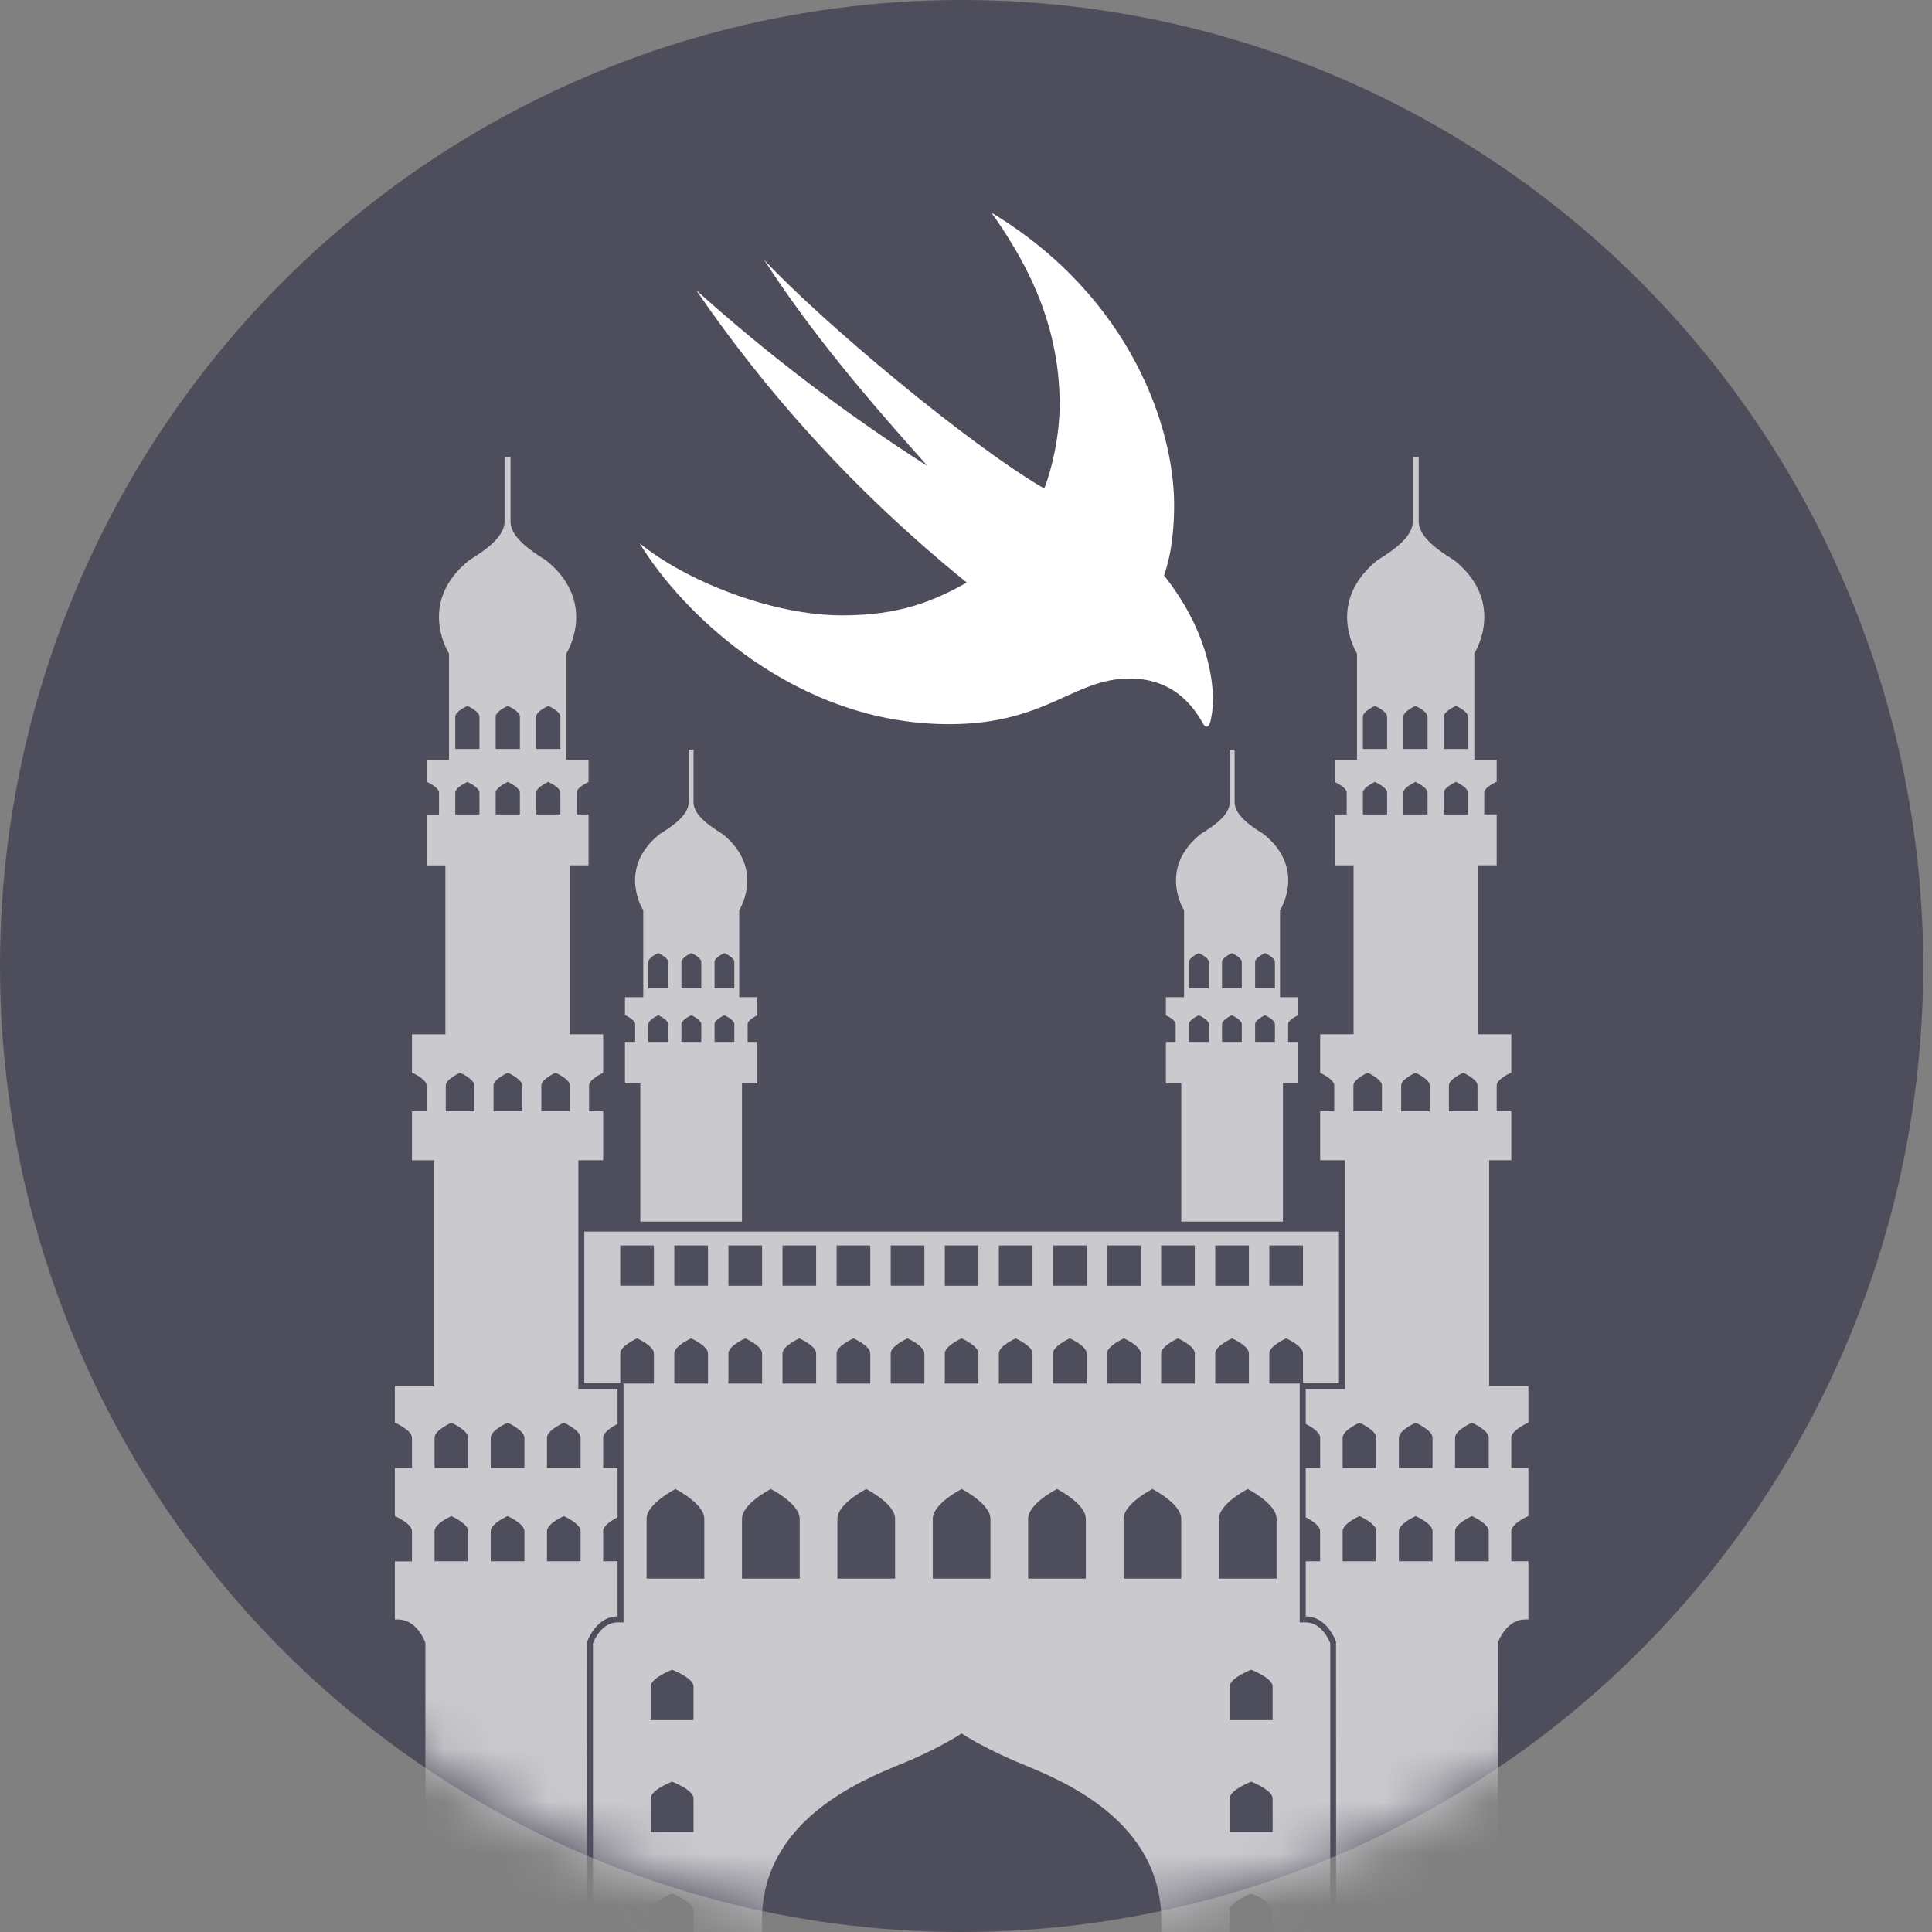<svg width="37" height="37" viewBox="0 0 37 37" fill="none" xmlns="http://www.w3.org/2000/svg">
<rect x="0" y="0" width="37" height="37" fill="#808080" stroke="none"/>
<ellipse cx="18.416" cy="18.5" rx="18.416" ry="18.5" fill="#4E4D5B"/>
<path d="M12.248 10.403C13.143 11.131 14.788 11.785 16.131 11.785C17.239 11.785 17.885 11.508 18.515 11.157C16.313 9.372 14.647 7.476 13.331 5.555C14.705 6.791 16.183 7.916 17.765 8.927C16.589 7.613 15.527 6.361 14.632 4.974C15.746 6.168 18.541 8.508 19.998 9.356C20.133 9.026 20.294 8.361 20.294 7.749C20.294 6.073 19.545 4.869 18.988 4.073C21.674 5.696 22.486 8.22 22.486 9.665C22.486 9.989 22.465 10.529 22.293 11.021C23.084 12.021 23.23 12.932 23.23 13.408C23.23 13.581 23.204 13.717 23.178 13.827C23.136 13.968 23.069 13.921 23.032 13.842C22.892 13.607 22.533 12.994 21.632 12.994C20.555 12.994 20.04 13.869 18.176 13.869C15.251 13.869 13.081 11.769 12.248 10.403Z" fill="white"/>
<mask id="mask0_368_494" style="mask-type:alpha" maskUnits="userSpaceOnUse" x="0" y="0" width="37" height="37">
<ellipse cx="18.584" cy="18.5" rx="18.416" ry="18.5" fill="white"/>
</mask>
<g mask="url(#mask0_368_494)">
<mask id="mask1_368_494" style="mask-type:alpha" maskUnits="userSpaceOnUse" x="-1" y="4" width="39" height="39">
<ellipse cx="18.416" cy="23.253" rx="18.838" ry="19.18" fill="white"/>
</mask>
<g mask="url(#mask1_368_494)">
</g>
<path d="M11.827 30.956V29.9H11.556H11.551C11.551 29.9 11.551 29.468 11.551 29.322C11.551 29.211 11.739 29.102 11.827 29.058V28.113H11.556H11.551C11.551 28.113 11.551 27.68 11.551 27.535C11.551 27.424 11.739 27.315 11.827 27.27V26.604H11.076V22.22H11.551V21.28H11.281C11.281 21.28 11.281 20.913 11.281 20.789C11.281 20.669 11.537 20.553 11.551 20.547V19.807H10.912V16.572H11.271V15.597H11.043C11.043 15.597 11.043 15.286 11.043 15.181C11.043 15.079 11.26 14.981 11.271 14.976V14.551H10.846V12.517C10.923 12.387 11.4 11.494 10.458 10.731L10.4 10.694C10.198 10.565 9.777 10.297 9.777 9.991V8.754H9.663V9.991C9.663 10.303 9.219 10.582 9.03 10.701L8.978 10.735C8.041 11.495 8.521 12.388 8.599 12.517V14.552H8.171V14.978C8.172 14.978 8.176 14.976 8.176 14.976L8.177 14.975C8.177 14.975 8.408 15.077 8.408 15.182C8.408 15.287 8.408 15.598 8.408 15.598H8.177H8.176H8.171V16.573H8.53V19.808H7.89V20.549C7.891 20.549 7.897 20.546 7.897 20.546C7.897 20.546 8.171 20.666 8.171 20.79C8.171 20.913 8.171 21.281 8.171 21.281H7.897H7.897H7.89V22.221H8.314V26.547H7.562V27.248C7.562 27.248 7.566 27.25 7.568 27.251V27.248C7.568 27.248 7.89 27.39 7.89 27.536C7.89 27.681 7.89 28.114 7.89 28.114H7.885H7.568H7.562V29.037C7.562 29.037 7.566 29.038 7.568 29.039V29.037C7.568 29.037 7.89 29.178 7.89 29.324C7.89 29.47 7.89 29.902 7.89 29.902H7.885H7.568H7.562V31.015H7.619C7.97 31.015 8.125 31.4 8.147 31.461V40.744H11.242L11.246 31.439C11.264 31.39 11.434 30.956 11.827 30.956ZM10.268 13.725C10.268 13.62 10.5 13.519 10.5 13.519C10.5 13.519 10.732 13.62 10.732 13.725C10.732 13.83 10.732 14.343 10.732 14.343H10.268C10.268 14.343 10.268 13.83 10.268 13.725ZM9.493 13.725C9.493 13.62 9.725 13.519 9.725 13.519C9.725 13.519 9.957 13.62 9.957 13.725C9.957 13.83 9.957 14.343 9.957 14.343H9.493C9.493 14.343 9.493 13.83 9.493 13.725ZM9.493 15.181C9.493 15.077 9.725 14.975 9.725 14.975C9.725 14.975 9.957 15.077 9.957 15.181C9.957 15.286 9.957 15.597 9.957 15.597H9.725H9.493C9.493 15.597 9.493 15.286 9.493 15.181ZM9.452 20.789C9.452 20.665 9.725 20.545 9.725 20.545C9.725 20.545 10 20.665 10 20.789C10 20.913 10 21.28 10 21.28H9.725H9.452C9.452 21.28 9.452 20.913 9.452 20.789ZM8.966 29.9H8.644H8.322C8.322 29.9 8.322 29.468 8.322 29.322C8.322 29.177 8.644 29.035 8.644 29.035C8.644 29.035 8.966 29.176 8.966 29.322C8.966 29.468 8.966 29.9 8.966 29.9ZM8.966 28.113H8.644H8.322C8.322 28.113 8.322 27.68 8.322 27.535C8.322 27.389 8.644 27.247 8.644 27.247C8.644 27.247 8.966 27.389 8.966 27.535C8.966 27.68 8.966 28.113 8.966 28.113ZM9.085 21.28H8.811H8.537C8.537 21.28 8.537 20.913 8.537 20.789C8.537 20.665 8.811 20.545 8.811 20.545C8.811 20.545 9.085 20.665 9.085 20.789C9.085 20.913 9.085 21.28 9.085 21.28ZM9.182 15.597H8.951H8.719C8.719 15.597 8.719 15.286 8.719 15.181C8.719 15.077 8.951 14.975 8.951 14.975C8.951 14.975 9.182 15.077 9.182 15.181C9.182 15.286 9.182 15.597 9.182 15.597ZM9.182 14.343H8.719C8.719 14.343 8.719 13.83 8.719 13.726C8.719 13.621 8.951 13.519 8.951 13.519C8.951 13.519 9.182 13.621 9.182 13.726C9.182 13.83 9.182 14.343 9.182 14.343ZM10.043 29.9H9.72H9.398C9.398 29.9 9.398 29.468 9.398 29.322C9.398 29.177 9.72 29.035 9.72 29.035C9.72 29.035 10.043 29.176 10.043 29.322C10.043 29.468 10.043 29.9 10.043 29.9ZM10.043 28.113H9.72H9.398C9.398 28.113 9.398 27.68 9.398 27.535C9.398 27.389 9.72 27.247 9.72 27.247C9.72 27.247 10.043 27.389 10.043 27.535C10.043 27.68 10.043 28.113 10.043 28.113ZM10.268 15.181C10.268 15.077 10.5 14.975 10.5 14.975C10.5 14.975 10.732 15.077 10.732 15.181C10.732 15.286 10.732 15.597 10.732 15.597H10.5H10.268C10.268 15.597 10.268 15.286 10.268 15.181ZM10.367 20.789C10.367 20.665 10.64 20.545 10.64 20.545C10.64 20.545 10.914 20.665 10.914 20.789C10.914 20.913 10.914 21.28 10.914 21.28H10.64H10.367C10.367 21.28 10.367 20.913 10.367 20.789ZM11.119 29.9H10.797H10.475C10.475 29.9 10.475 29.468 10.475 29.322C10.475 29.177 10.797 29.035 10.797 29.035C10.797 29.035 11.119 29.176 11.119 29.322C11.119 29.468 11.119 29.9 11.119 29.9ZM11.119 28.113H10.797H10.475C10.475 28.113 10.475 27.68 10.475 27.535C10.475 27.389 10.797 27.247 10.797 27.247C10.797 27.247 11.119 27.389 11.119 27.535C11.119 27.68 11.119 28.113 11.119 28.113Z" fill="#CAC9CE"/>
<path d="M14.21 23.395V20.75H14.505V19.953H14.318C14.318 19.953 14.318 19.698 14.318 19.613C14.318 19.529 14.496 19.449 14.505 19.445V19.097H14.157V17.434C14.22 17.328 14.609 16.598 13.84 15.974L13.792 15.944C13.626 15.838 13.282 15.619 13.282 15.368V14.357H13.189V15.368C13.189 15.624 12.826 15.852 12.671 15.949L12.629 15.977C11.863 16.598 12.256 17.328 12.319 17.434V19.098H11.969V19.446C11.969 19.446 11.973 19.444 11.973 19.444L11.974 19.444C11.974 19.444 12.164 19.527 12.164 19.613C12.164 19.699 12.164 19.953 12.164 19.953H11.974H11.973H11.969V20.75H12.263V23.395M13.684 18.422C13.684 18.336 13.873 18.253 13.873 18.253C13.873 18.253 14.063 18.336 14.063 18.422C14.063 18.507 14.063 18.927 14.063 18.927H13.684C13.684 18.927 13.684 18.507 13.684 18.422ZM13.05 18.422C13.05 18.336 13.241 18.253 13.241 18.253C13.241 18.253 13.43 18.336 13.43 18.422C13.43 18.507 13.43 18.927 13.43 18.927H13.05C13.05 18.927 13.05 18.507 13.05 18.422ZM13.05 19.613C13.05 19.527 13.241 19.444 13.241 19.444C13.241 19.444 13.43 19.527 13.43 19.613C13.43 19.699 13.43 19.953 13.43 19.953H13.241H13.05C13.05 19.953 13.05 19.698 13.05 19.613ZM12.796 19.953H12.607H12.417C12.417 19.953 12.417 19.698 12.417 19.613C12.417 19.527 12.607 19.444 12.607 19.444C12.607 19.444 12.796 19.527 12.796 19.613C12.796 19.699 12.796 19.953 12.796 19.953ZM12.796 18.927H12.417C12.417 18.927 12.417 18.507 12.417 18.422C12.417 18.336 12.607 18.253 12.607 18.253C12.607 18.253 12.796 18.336 12.796 18.422C12.796 18.507 12.796 18.927 12.796 18.927ZM13.684 19.613C13.684 19.527 13.873 19.444 13.873 19.444C13.873 19.444 14.063 19.527 14.063 19.613C14.063 19.699 14.063 19.953 14.063 19.953H13.873H13.684C13.684 19.953 13.684 19.698 13.684 19.613Z" fill="#CAC9CE"/>
<path d="M25.586 31.439L25.59 40.744H28.686V31.46C28.707 31.398 28.863 31.014 29.214 31.014H29.27V29.9H29.265H28.948H28.943C28.943 29.9 28.943 29.468 28.943 29.322C28.943 29.177 29.265 29.035 29.265 29.035V29.037C29.266 29.037 29.27 29.035 29.27 29.035V28.112H29.265H28.948H28.943C28.943 28.112 28.943 27.679 28.943 27.534C28.943 27.389 29.265 27.247 29.265 27.247V27.249C29.266 27.248 29.27 27.247 29.27 27.247V26.545H28.519V22.22H28.943V21.28H28.936H28.663C28.663 21.28 28.663 20.912 28.663 20.789C28.663 20.665 28.936 20.544 28.936 20.544C28.936 20.544 28.942 20.548 28.943 20.548V19.807H28.304V16.571H28.663V15.596H28.657H28.656H28.425C28.425 15.596 28.425 15.285 28.425 15.18C28.425 15.076 28.656 14.974 28.656 14.974L28.657 14.974L28.657 14.974C28.657 14.974 28.661 14.977 28.663 14.977V14.551H28.235V12.516C28.312 12.387 28.792 11.493 27.855 10.733L27.803 10.7C27.614 10.581 27.17 10.302 27.17 9.989V8.754H27.057V9.991C27.057 10.297 26.636 10.565 26.433 10.694L26.375 10.731C25.434 11.494 25.911 12.387 25.988 12.517V14.551H25.563V14.976C25.573 14.981 25.791 15.079 25.791 15.181C25.791 15.286 25.791 15.597 25.791 15.597H25.563V16.572H25.922V19.807H25.283V20.547C25.296 20.553 25.552 20.669 25.552 20.789C25.552 20.913 25.552 21.28 25.552 21.28H25.283V22.22H25.758V26.604H25.006V27.27C25.095 27.315 25.283 27.424 25.283 27.535C25.283 27.68 25.283 28.113 25.283 28.113H25.277H25.006V29.058C25.095 29.102 25.282 29.211 25.282 29.322C25.282 29.468 25.282 29.9 25.282 29.9H25.277H25.006V30.956C25.399 30.956 25.568 31.39 25.586 31.439ZM26.565 14.343H26.101C26.101 14.343 26.101 13.83 26.101 13.726C26.101 13.621 26.333 13.519 26.333 13.519C26.333 13.519 26.565 13.621 26.565 13.726C26.565 13.83 26.565 14.343 26.565 14.343ZM27.339 14.343H26.876C26.876 14.343 26.876 13.83 26.876 13.726C26.876 13.621 27.108 13.519 27.108 13.519C27.108 13.519 27.339 13.621 27.339 13.726C27.339 13.83 27.339 14.343 27.339 14.343ZM27.339 15.597H27.108H26.876C26.876 15.597 26.876 15.286 26.876 15.181C26.876 15.077 27.108 14.975 27.108 14.975C27.108 14.975 27.339 15.077 27.339 15.181C27.339 15.286 27.339 15.597 27.339 15.597ZM27.381 21.28H27.108H26.834C26.834 21.28 26.834 20.913 26.834 20.789C26.834 20.665 27.108 20.545 27.108 20.545C27.108 20.545 27.381 20.665 27.381 20.789C27.381 20.913 27.381 21.28 27.381 21.28ZM27.866 29.322C27.866 29.177 28.189 29.035 28.189 29.035C28.189 29.035 28.511 29.176 28.511 29.322C28.511 29.468 28.511 29.9 28.511 29.9H28.189H27.866C27.866 29.9 27.866 29.468 27.866 29.322ZM27.866 27.535C27.866 27.389 28.189 27.247 28.189 27.247C28.189 27.247 28.511 27.389 28.511 27.535C28.511 27.68 28.511 28.113 28.511 28.113H28.189H27.866C27.866 28.113 27.866 27.68 27.866 27.535ZM27.748 20.789C27.748 20.665 28.022 20.545 28.022 20.545C28.022 20.545 28.296 20.665 28.296 20.789C28.296 20.913 28.296 21.28 28.296 21.28H28.022H27.748C27.748 21.28 27.748 20.913 27.748 20.789ZM27.651 15.181C27.651 15.077 27.882 14.975 27.882 14.975C27.882 14.975 28.114 15.077 28.114 15.181C28.114 15.286 28.114 15.597 28.114 15.597H27.882H27.651C27.651 15.597 27.651 15.286 27.651 15.181ZM27.651 13.725C27.651 13.62 27.882 13.519 27.882 13.519C27.882 13.519 28.114 13.62 28.114 13.725C28.114 13.83 28.114 14.343 28.114 14.343H27.651C27.651 14.343 27.651 13.83 27.651 13.725ZM26.79 29.322C26.79 29.177 27.112 29.035 27.112 29.035C27.112 29.035 27.435 29.176 27.435 29.322C27.435 29.468 27.435 29.9 27.435 29.9H27.112H26.79C26.79 29.9 26.79 29.468 26.79 29.322ZM26.79 27.535C26.79 27.389 27.112 27.247 27.112 27.247C27.112 27.247 27.435 27.389 27.435 27.535C27.435 27.68 27.435 28.113 27.435 28.113H27.112H26.79C26.79 28.113 26.79 27.68 26.79 27.535ZM26.565 15.597H26.333H26.101C26.101 15.597 26.101 15.286 26.101 15.181C26.101 15.077 26.333 14.975 26.333 14.975C26.333 14.975 26.565 15.077 26.565 15.181C26.565 15.286 26.565 15.597 26.565 15.597ZM26.466 21.28H26.193H25.919C25.919 21.28 25.919 20.913 25.919 20.789C25.919 20.665 26.193 20.545 26.193 20.545C26.193 20.545 26.466 20.665 26.466 20.789C26.466 20.913 26.466 21.28 26.466 21.28ZM25.713 29.322C25.713 29.177 26.036 29.035 26.036 29.035C26.036 29.035 26.358 29.176 26.358 29.322C26.358 29.468 26.358 29.9 26.358 29.9H26.036H25.713C25.713 29.9 25.713 29.468 25.713 29.322ZM25.713 27.535C25.713 27.389 26.036 27.247 26.036 27.247C26.036 27.247 26.358 27.389 26.358 27.535C26.358 27.68 26.358 28.113 26.358 28.113H26.036H25.713C25.713 28.113 25.713 27.68 25.713 27.535Z" fill="#CAC9CE"/>
<path d="M25.643 26.489V23.586H18.416H11.19V26.489H11.879C11.879 26.441 11.879 26.056 11.879 25.92C11.879 25.774 12.201 25.632 12.201 25.632C12.201 25.632 12.523 25.773 12.523 25.92C12.523 26.065 12.523 26.497 12.523 26.497H11.941V31.071H11.828C11.527 31.071 11.384 31.399 11.356 31.47V40.744H14.592V36.779C14.592 34.875 16.465 34.107 17.264 33.78C17.336 33.751 17.398 33.725 17.449 33.703C18.053 33.437 18.377 33.223 18.391 33.214L18.416 33.197L18.442 33.215C18.456 33.223 18.779 33.438 19.384 33.703C19.434 33.726 19.497 33.752 19.567 33.781C20.367 34.108 22.24 34.875 22.24 36.779V40.744H25.476V31.47C25.448 31.399 25.305 31.071 25.004 31.071H24.891V26.497H24.309C24.309 26.497 24.309 26.065 24.309 25.92C24.309 25.774 24.631 25.632 24.631 25.632C24.631 25.632 24.954 25.773 24.954 25.92C24.954 26.056 24.954 26.441 24.954 26.489H25.643ZM23.273 23.852H23.918V24.624H23.273V23.852ZM21.202 23.852H21.846V24.624H21.202V23.852ZM19.129 23.852H19.774V24.624H19.129V23.852ZM18.094 23.852H18.416H18.738V24.624H18.416H18.094V23.852ZM18.094 25.92C18.094 25.774 18.416 25.632 18.416 25.632C18.416 25.632 18.738 25.773 18.738 25.92C18.738 26.065 18.738 26.497 18.738 26.497H18.416H18.094C18.094 26.497 18.094 26.065 18.094 25.92ZM16.022 23.852H16.667V24.624H16.022V23.852ZM13.95 23.852H14.595V24.624H13.95V23.852ZM11.878 24.623V23.852H12.523V24.623H11.878ZM13.282 40.301H12.871H12.461C12.461 40.301 12.461 39.439 12.461 39.276C12.461 39.114 12.871 38.956 12.871 38.956C12.871 38.956 13.282 39.114 13.282 39.276C13.282 39.439 13.282 40.301 13.282 40.301ZM13.282 37.61H12.871H12.461C12.461 37.61 12.461 36.747 12.461 36.585C12.461 36.422 12.871 36.264 12.871 36.264C12.871 36.264 13.282 36.422 13.282 36.585C13.282 36.747 13.282 37.61 13.282 37.61ZM13.282 35.086H12.871H12.461C12.461 35.086 12.461 34.603 12.461 34.441C12.461 34.279 12.871 34.121 12.871 34.121C12.871 34.121 13.282 34.279 13.282 34.441C13.282 34.603 13.282 35.086 13.282 35.086ZM13.282 32.943H12.871H12.461C12.461 32.943 12.461 32.46 12.461 32.298C12.461 32.135 12.871 31.977 12.871 31.977C12.871 31.977 13.282 32.135 13.282 32.298C13.282 32.46 13.282 32.943 13.282 32.943ZM13.488 30.232H12.383C12.383 30.232 12.383 29.374 12.383 29.085C12.383 28.797 12.936 28.516 12.936 28.516C12.936 28.516 13.488 28.797 13.488 29.085C13.488 29.374 13.488 30.232 13.488 30.232ZM13.559 26.497H12.914C12.914 26.497 12.914 26.065 12.914 25.92C12.914 25.774 13.236 25.632 13.236 25.632C13.236 25.632 13.559 25.773 13.559 25.92C13.559 26.065 13.559 26.497 13.559 26.497ZM13.559 24.623H12.914V23.852H13.559V24.623ZM13.95 25.92C13.95 25.774 14.273 25.632 14.273 25.632C14.273 25.632 14.595 25.774 14.595 25.92C14.595 26.065 14.595 26.497 14.595 26.497H13.95C13.95 26.497 13.95 26.065 13.95 25.92ZM15.315 30.232H14.21C14.21 30.232 14.21 29.374 14.21 29.085C14.21 28.797 14.762 28.516 14.762 28.516C14.762 28.516 15.315 28.797 15.315 29.085C15.315 29.374 15.315 30.232 15.315 30.232ZM15.63 26.497H14.986C14.986 26.497 14.986 26.065 14.986 25.92C14.986 25.774 15.308 25.632 15.308 25.632C15.308 25.632 15.63 25.773 15.63 25.92C15.63 26.066 15.63 26.497 15.63 26.497ZM15.63 24.623H14.986V23.852H15.63V24.623ZM16.022 25.92C16.022 25.774 16.345 25.632 16.345 25.632C16.345 25.632 16.667 25.774 16.667 25.92C16.667 26.065 16.667 26.497 16.667 26.497H16.022C16.022 26.497 16.022 26.065 16.022 25.92ZM17.142 30.232H16.037C16.037 30.232 16.037 29.374 16.037 29.085C16.037 28.797 16.59 28.516 16.59 28.516C16.59 28.516 17.142 28.798 17.142 29.085C17.142 29.374 17.142 30.232 17.142 30.232ZM17.703 26.497H17.058C17.058 26.496 17.058 26.065 17.058 25.92C17.058 25.774 17.38 25.633 17.38 25.633C17.38 25.633 17.703 25.774 17.703 25.92C17.703 26.065 17.703 26.496 17.703 26.497ZM17.703 24.623H17.058V23.852H17.703V24.623ZM18.968 30.232H18.416H17.864C17.864 30.232 17.864 29.374 17.864 29.085C17.864 28.797 18.416 28.516 18.416 28.516C18.416 28.516 18.968 28.797 18.968 29.086C18.968 29.375 18.968 30.232 18.968 30.232ZM19.129 26.497C19.129 26.496 19.129 26.065 19.129 25.92C19.129 25.774 19.452 25.633 19.452 25.633C19.452 25.633 19.774 25.774 19.774 25.92C19.774 26.065 19.774 26.496 19.774 26.497H19.129ZM20.795 30.232H19.69C19.69 30.232 19.69 29.374 19.69 29.085C19.69 28.797 20.243 28.516 20.243 28.516C20.243 28.516 20.795 28.797 20.795 29.085C20.795 29.374 20.795 30.232 20.795 30.232ZM20.81 26.497H20.166C20.166 26.497 20.166 26.065 20.166 25.92C20.166 25.774 20.487 25.632 20.487 25.632C20.487 25.632 20.81 25.774 20.81 25.92C20.81 26.065 20.81 26.497 20.81 26.497ZM20.81 24.623H20.166V23.852H20.81V24.623ZM21.202 26.497C21.202 26.497 21.202 26.065 21.202 25.92C21.202 25.774 21.524 25.632 21.524 25.632C21.524 25.632 21.846 25.773 21.846 25.92C21.846 26.066 21.846 26.497 21.846 26.497H21.202ZM22.622 30.232H21.518C21.518 30.232 21.518 29.374 21.518 29.085C21.518 28.797 22.07 28.516 22.07 28.516C22.07 28.516 22.622 28.797 22.622 29.085C22.622 29.374 22.622 30.232 22.622 30.232ZM22.882 26.497H22.237C22.237 26.497 22.237 26.065 22.237 25.92C22.237 25.774 22.56 25.632 22.56 25.632C22.56 25.632 22.882 25.774 22.882 25.92C22.882 26.065 22.882 26.497 22.882 26.497ZM22.882 24.623H22.237V23.852H22.882V24.623ZM23.273 25.92C23.273 25.774 23.596 25.632 23.596 25.632C23.596 25.632 23.918 25.773 23.918 25.92C23.918 26.065 23.918 26.497 23.918 26.497H23.273C23.273 26.497 23.273 26.065 23.273 25.92ZM24.372 40.301H23.961H23.55C23.55 40.301 23.55 39.439 23.55 39.276C23.55 39.114 23.961 38.956 23.961 38.956C23.961 38.956 24.372 39.114 24.372 39.276C24.372 39.439 24.372 40.301 24.372 40.301ZM24.372 37.61H23.961H23.55C23.55 37.61 23.55 36.747 23.55 36.585C23.55 36.422 23.961 36.264 23.961 36.264C23.961 36.264 24.372 36.422 24.372 36.585C24.372 36.747 24.372 37.61 24.372 37.61ZM24.372 35.086H23.961H23.55C23.55 35.086 23.55 34.603 23.55 34.441C23.55 34.279 23.961 34.121 23.961 34.121C23.961 34.121 24.372 34.279 24.372 34.441C24.372 34.603 24.372 35.086 24.372 35.086ZM24.372 32.943H23.961H23.55C23.55 32.943 23.55 32.46 23.55 32.298C23.55 32.135 23.961 31.977 23.961 31.977C23.961 31.977 24.372 32.135 24.372 32.298C24.372 32.46 24.372 32.943 24.372 32.943ZM24.448 29.085C24.448 29.374 24.448 30.232 24.448 30.232H23.344C23.344 30.232 23.344 29.374 23.344 29.085C23.344 28.797 23.896 28.516 23.896 28.516C23.896 28.516 24.448 28.798 24.448 29.085ZM24.309 24.623V23.852H24.954V24.623H24.309Z" fill="#CAC9CE"/>
<path d="M24.57 23.395V20.75H24.864V19.953H24.86H24.859H24.669C24.669 19.953 24.669 19.698 24.669 19.613C24.669 19.527 24.859 19.444 24.859 19.444H24.86C24.86 19.444 24.863 19.446 24.864 19.446V19.098H24.514V17.434C24.578 17.328 24.971 16.598 24.204 15.977L24.161 15.949C24.007 15.852 23.644 15.624 23.644 15.368V14.357H23.551V15.368C23.551 15.619 23.207 15.838 23.041 15.944L22.992 15.974C22.223 16.598 22.613 17.328 22.676 17.434V19.097H22.328V19.445C22.337 19.449 22.515 19.529 22.515 19.613C22.515 19.698 22.515 19.953 22.515 19.953H22.328V20.75H22.623V23.395M23.149 18.927H22.77C22.77 18.927 22.77 18.507 22.77 18.422C22.77 18.336 22.959 18.253 22.959 18.253C22.959 18.253 23.149 18.336 23.149 18.422C23.149 18.507 23.149 18.927 23.149 18.927ZM23.782 18.927H23.403C23.403 18.927 23.403 18.507 23.403 18.422C23.403 18.336 23.592 18.253 23.592 18.253C23.592 18.253 23.782 18.336 23.782 18.422C23.782 18.507 23.782 18.927 23.782 18.927ZM23.782 19.953H23.592H23.403C23.403 19.953 23.403 19.698 23.403 19.613C23.403 19.527 23.592 19.444 23.592 19.444C23.592 19.444 23.782 19.527 23.782 19.613C23.782 19.699 23.782 19.953 23.782 19.953ZM24.037 19.613C24.037 19.527 24.226 19.444 24.226 19.444C24.226 19.444 24.416 19.527 24.416 19.613C24.416 19.699 24.416 19.953 24.416 19.953H24.226H24.037C24.037 19.953 24.037 19.698 24.037 19.613ZM24.037 18.422C24.037 18.336 24.226 18.253 24.226 18.253C24.226 18.253 24.416 18.336 24.416 18.422C24.416 18.507 24.416 18.927 24.416 18.927H24.037C24.037 18.927 24.037 18.507 24.037 18.422ZM23.149 19.953H22.959H22.77C22.77 19.953 22.77 19.698 22.77 19.613C22.77 19.527 22.959 19.444 22.959 19.444C22.959 19.444 23.149 19.527 23.149 19.613C23.149 19.699 23.149 19.953 23.149 19.953Z" fill="#CAC9CE"/>
</g>
</svg>
